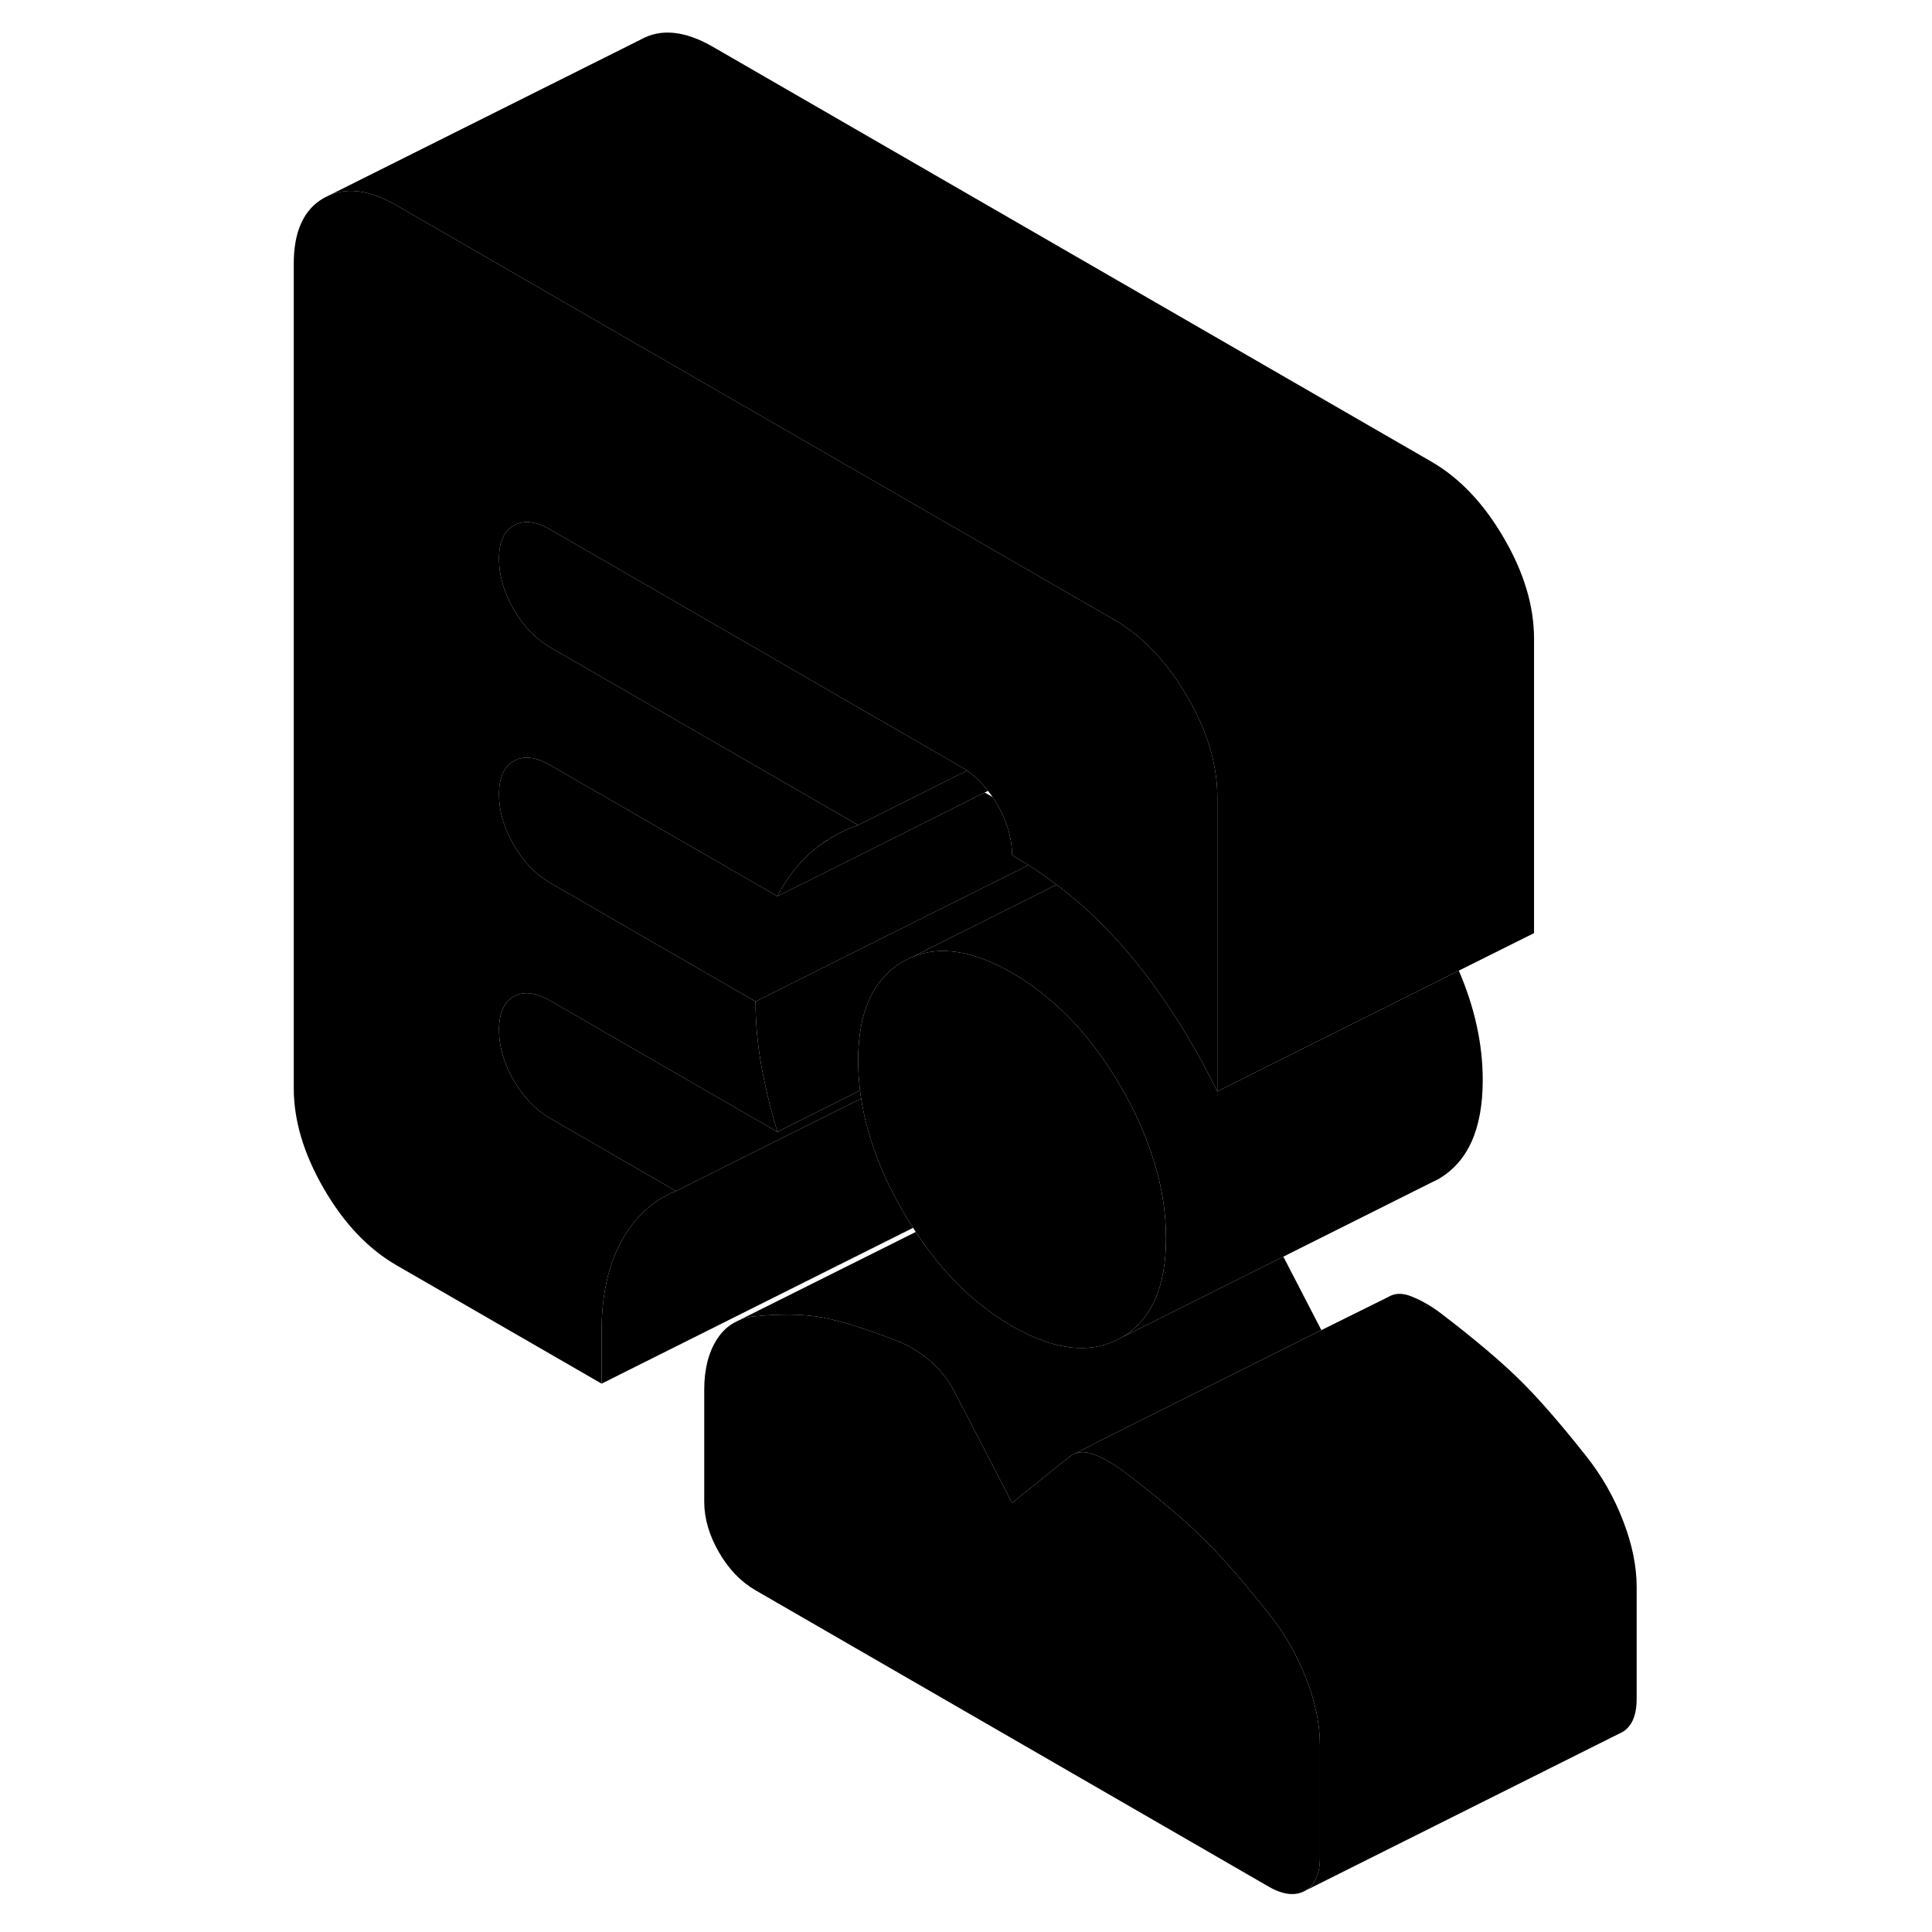 <svg width="48" height="48" viewBox="0 0 90 122" xmlns="http://www.w3.org/2000/svg" stroke-width="1px"
     stroke-linecap="round" stroke-linejoin="round">
    <path d="M67.35 110.213V117.283C67.35 118.333 67.04 119.043 66.42 119.393C65.8 119.743 65.03 119.663 64.11 119.133L31.71 100.423C30.79 99.893 30.02 99.093 29.4 98.023C28.78 96.943 28.47 95.883 28.47 94.833V87.763C28.47 86.463 28.74 85.393 29.28 84.563C29.58 84.093 29.96 83.733 30.4 83.503L30.64 83.383C30.92 83.253 31.22 83.173 31.55 83.133C33.28 82.953 34.73 82.973 35.92 83.193C37.11 83.413 38.7 83.913 40.7 84.693C41.35 84.943 42 85.333 42.65 85.863C43.29 86.393 43.83 87.063 44.27 87.873L47.91 94.903L51.48 92.033C51.61 91.923 51.75 91.843 51.89 91.783C52.24 91.653 52.64 91.673 53.1 91.853C53.74 92.103 54.39 92.473 55.04 92.973C57.04 94.503 58.63 95.843 59.82 96.993C61.01 98.143 62.47 99.803 64.19 101.983C65.17 103.223 65.94 104.583 66.5 106.053C67.07 107.523 67.35 108.913 67.35 110.213Z" class="pr-icon-iso-solid-stroke" stroke-linejoin="round"/>
    <path d="M87.35 100.213V107.283C87.35 108.333 87.04 109.043 86.42 109.393L86.23 109.483L66.42 119.393C67.04 119.043 67.35 118.333 67.35 117.283V110.213C67.35 108.913 67.07 107.523 66.5 106.053C65.94 104.583 65.17 103.223 64.19 101.983C62.47 99.803 61.01 98.143 59.82 96.993C58.63 95.843 57.04 94.503 55.04 92.973C54.39 92.473 53.74 92.103 53.1 91.853C52.64 91.673 52.24 91.653 51.89 91.783L53.05 91.193L53.3 91.063L67.44 83.993L71.68 81.893C71.68 81.893 71.77 81.843 71.81 81.823C72.18 81.653 72.61 81.663 73.1 81.853C73.74 82.103 74.39 82.473 75.04 82.973C77.04 84.503 78.63 85.843 79.82 86.993C81.01 88.143 82.47 89.803 84.19 91.983C85.17 93.223 85.94 94.583 86.5 96.053C87.07 97.523 87.35 98.913 87.35 100.213Z" class="pr-icon-iso-solid-stroke" stroke-linejoin="round"/>
    <path d="M67.44 83.993L53.3 91.063L53.05 91.193L51.89 91.783C51.75 91.843 51.61 91.923 51.48 92.033L47.91 94.903L44.27 87.873C43.83 87.063 43.29 86.393 42.65 85.863C42 85.333 41.35 84.943 40.7 84.693C38.7 83.913 37.11 83.413 35.92 83.193C34.73 82.973 33.28 82.953 31.55 83.133C31.22 83.173 30.92 83.253 30.64 83.383L41.83 77.793C43.55 80.423 45.58 82.393 47.91 83.743C48.1 83.853 48.29 83.953 48.47 84.043C50.93 85.333 53.04 85.463 54.8 84.473L65.04 79.353L67.44 83.993Z" class="pr-icon-iso-solid-stroke" stroke-linejoin="round"/>
    <path d="M38.38 69.373L32.88 72.113L26.69 75.213L18.75 70.623C17.83 70.093 17.06 69.293 16.44 68.223C15.82 67.153 15.51 66.093 15.51 65.043C15.51 63.993 15.82 63.283 16.44 62.923C17.06 62.573 17.83 62.663 18.75 63.193L26.16 67.473L33.09 71.473L38.31 68.863C38.33 69.033 38.35 69.203 38.38 69.373Z" class="pr-icon-iso-solid-stroke" stroke-linejoin="round"/>
    <path d="M60.87 50.333V68.923C59.2 65.533 57.31 62.603 55.2 60.113C54.21 58.953 53.16 57.883 52.02 56.913C51.6 56.553 51.16 56.193 50.72 55.863C50.14 55.423 49.55 55.013 48.94 54.633C48.6 54.413 48.26 54.203 47.91 54.003C47.91 52.943 47.6 51.883 46.98 50.813C46.88 50.643 46.78 50.483 46.68 50.333C46.59 50.193 46.49 50.063 46.39 49.943C46 49.433 45.56 49.003 45.07 48.663C44.94 48.573 44.81 48.493 44.67 48.413L36.74 43.833L22.55 35.633L18.75 33.443C17.83 32.913 17.06 32.823 16.44 33.183C15.82 33.533 15.51 34.243 15.51 35.293C15.51 36.343 15.82 37.413 16.44 38.483C17.06 39.553 17.83 40.353 18.75 40.883L22.55 43.073L38.19 52.103C37.6 52.303 37.04 52.563 36.52 52.883C36.49 52.893 36.47 52.913 36.44 52.923C36.41 52.933 36.39 52.953 36.37 52.973C36.32 53.003 36.27 53.043 36.22 53.073H36.21C35.88 53.283 35.57 53.513 35.27 53.773C34.41 54.513 33.68 55.453 33.09 56.593L22.55 50.513L18.75 48.323C17.83 47.793 17.06 47.703 16.44 48.053C15.82 48.413 15.51 49.113 15.51 50.163C15.51 51.213 15.82 52.283 16.44 53.353C17.06 54.423 17.83 55.223 18.75 55.753L22.55 57.953L31.71 63.243C31.71 64.543 31.83 65.883 32.07 67.263C32.32 68.643 32.66 70.043 33.09 71.473L26.16 67.473L18.75 63.193C17.83 62.663 17.06 62.573 16.44 62.923C15.82 63.283 15.51 63.983 15.51 65.043C15.51 66.103 15.82 67.153 16.44 68.223C17.06 69.293 17.83 70.093 18.75 70.623L26.69 75.213C25.23 75.793 24.08 76.853 23.24 78.383C22.41 79.913 21.99 81.793 21.99 84.023V87.373L9.03 79.893C7.25 78.863 5.72 77.253 4.45 75.063C3.18 72.873 2.55 70.753 2.55 68.713V16.653C2.55 14.613 3.18 13.223 4.45 12.503L4.85 12.303C6.04 11.823 7.43 12.043 9.03 12.963L22.55 20.773L36.74 28.963L54.39 39.153C55.43 39.753 56.39 40.563 57.25 41.563C57.45 41.783 57.64 42.013 57.81 42.253C57.83 42.263 57.84 42.273 57.84 42.283C58.24 42.803 58.62 43.373 58.97 43.983C60.24 46.163 60.87 48.283 60.87 50.333Z" class="pr-icon-iso-solid-stroke" stroke-linejoin="round"/>
    <path d="M46.39 49.943L46.18 50.043L39.28 53.503L35.52 55.383L33.09 56.593C33.68 55.453 34.41 54.513 35.27 53.773C35.57 53.513 35.88 53.283 36.21 53.083H36.22C36.27 53.043 36.32 53.003 36.37 52.973C36.39 52.953 36.41 52.933 36.44 52.923C36.47 52.923 36.49 52.893 36.52 52.883C37.04 52.563 37.6 52.303 38.19 52.103L44.38 49.003L45.07 48.663C45.56 49.003 46 49.433 46.39 49.943Z" class="pr-icon-iso-solid-stroke" stroke-linejoin="round"/>
    <path d="M51.89 91.783L51.72 91.863" class="pr-icon-iso-solid-stroke" stroke-linejoin="round"/>
    <path d="M30.399 83.503L30.189 83.603" class="pr-icon-iso-solid-stroke" stroke-linejoin="round"/>
    <path d="M45.07 48.663L44.38 49.003L38.19 52.103L22.55 43.073L18.75 40.883C17.83 40.353 17.06 39.553 16.44 38.483C15.82 37.413 15.51 36.343 15.51 35.293C15.51 34.243 15.82 33.533 16.44 33.183C17.06 32.823 17.83 32.913 18.75 33.443L22.55 35.633L36.74 43.833L44.67 48.413C44.81 48.493 44.94 48.573 45.07 48.663Z" class="pr-icon-iso-solid-stroke" stroke-linejoin="round"/>
    <path d="M48.94 54.633L44.81 56.693L38 60.093L31.71 63.243L22.55 57.953L18.75 55.753C17.83 55.223 17.06 54.423 16.44 53.353C15.82 52.283 15.51 51.223 15.51 50.163C15.51 49.103 15.82 48.413 16.44 48.053C17.06 47.703 17.83 47.793 18.75 48.323L22.55 50.513L33.09 56.593L35.52 55.383L39.28 53.503L46.18 50.043L46.68 50.333C46.78 50.483 46.88 50.643 46.98 50.813C47.6 51.883 47.91 52.943 47.91 54.003C48.26 54.203 48.6 54.413 48.94 54.633Z" class="pr-icon-iso-solid-stroke" stroke-linejoin="round"/>
    <path d="M77.63 68.203C77.63 71.303 76.69 73.393 74.8 74.473L74.21 74.763L65.04 79.353L54.8 84.473C56.69 83.393 57.63 81.303 57.63 78.203C57.63 76.623 57.39 75.033 56.9 73.413H56.89C56.43 71.853 55.73 70.263 54.8 68.663C53.44 66.323 51.88 64.423 50.1 62.963C49.4 62.383 48.67 61.873 47.91 61.433C45.49 60.043 43.39 59.693 41.62 60.423L46.79 57.833L50.72 55.863C51.16 56.193 51.6 56.553 52.02 56.913C53.16 57.883 54.21 58.953 55.2 60.113C57.31 62.603 59.2 65.533 60.87 68.923L62.16 68.273L76.12 61.293C77.13 63.643 77.63 65.943 77.63 68.203Z" class="pr-icon-iso-solid-stroke" stroke-linejoin="round"/>
    <path d="M50.72 55.863L46.79 57.833L41.62 60.423L41.03 60.713C40.69 60.913 40.38 61.133 40.1 61.403C38.83 62.583 38.19 64.443 38.19 66.983C38.19 67.603 38.23 68.233 38.31 68.863L33.09 71.473C32.66 70.043 32.32 68.643 32.07 67.263C31.83 65.883 31.71 64.543 31.71 63.243L38 60.093L44.81 56.693L48.94 54.633C49.55 55.013 50.14 55.423 50.72 55.863Z" class="pr-icon-iso-solid-stroke" stroke-linejoin="round"/>
    <path d="M57.629 78.203C57.629 81.303 56.69 83.393 54.8 84.473C53.04 85.463 50.929 85.333 48.469 84.043C48.289 83.953 48.099 83.853 47.909 83.743C45.579 82.393 43.55 80.423 41.83 77.793C41.76 77.693 41.709 77.623 41.659 77.533C41.539 77.353 41.42 77.173 41.32 76.993C41.22 76.833 41.12 76.673 41.029 76.513C39.62 74.083 38.739 71.703 38.379 69.373C38.349 69.203 38.33 69.033 38.31 68.863C38.23 68.233 38.19 67.603 38.19 66.983C38.19 64.443 38.83 62.583 40.1 61.403C40.38 61.133 40.69 60.913 41.029 60.713L41.62 60.423C43.39 59.693 45.489 60.043 47.909 61.433C48.669 61.873 49.4 62.383 50.1 62.963C51.88 64.423 53.44 66.323 54.8 68.663C55.73 70.263 56.429 71.853 56.889 73.413H56.899C57.389 75.033 57.629 76.623 57.629 78.203Z" class="pr-icon-iso-solid-stroke" stroke-linejoin="round"/>
    <path d="M41.66 77.533L21.99 87.373V84.023C21.99 81.793 22.41 79.913 23.24 78.383C24.08 76.853 25.23 75.793 26.69 75.213L32.88 72.113L38.38 69.373C38.74 71.703 39.62 74.083 41.03 76.513C41.12 76.673 41.22 76.833 41.32 76.993C41.42 77.173 41.54 77.353 41.66 77.533Z" class="pr-icon-iso-solid-stroke" stroke-linejoin="round"/>
    <path d="M80.87 40.333V58.923L76.12 61.293L62.159 68.273L60.87 68.923V50.333C60.87 48.283 60.239 46.163 58.969 43.983C58.62 43.373 58.24 42.803 57.84 42.283C57.84 42.273 57.84 42.263 57.81 42.253C57.64 42.013 57.45 41.783 57.249 41.563C56.389 40.563 55.429 39.753 54.389 39.153L36.739 28.963L22.55 20.773L9.03 12.963C7.43 12.043 6.04 11.823 4.85 12.303L24.45 2.503C25.72 1.783 27.25 1.933 29.029 2.963L74.389 29.153C76.169 30.183 77.7 31.793 78.969 33.983C80.24 36.163 80.87 38.283 80.87 40.333Z" class="pr-icon-iso-solid-stroke" stroke-linejoin="round"/>
</svg>